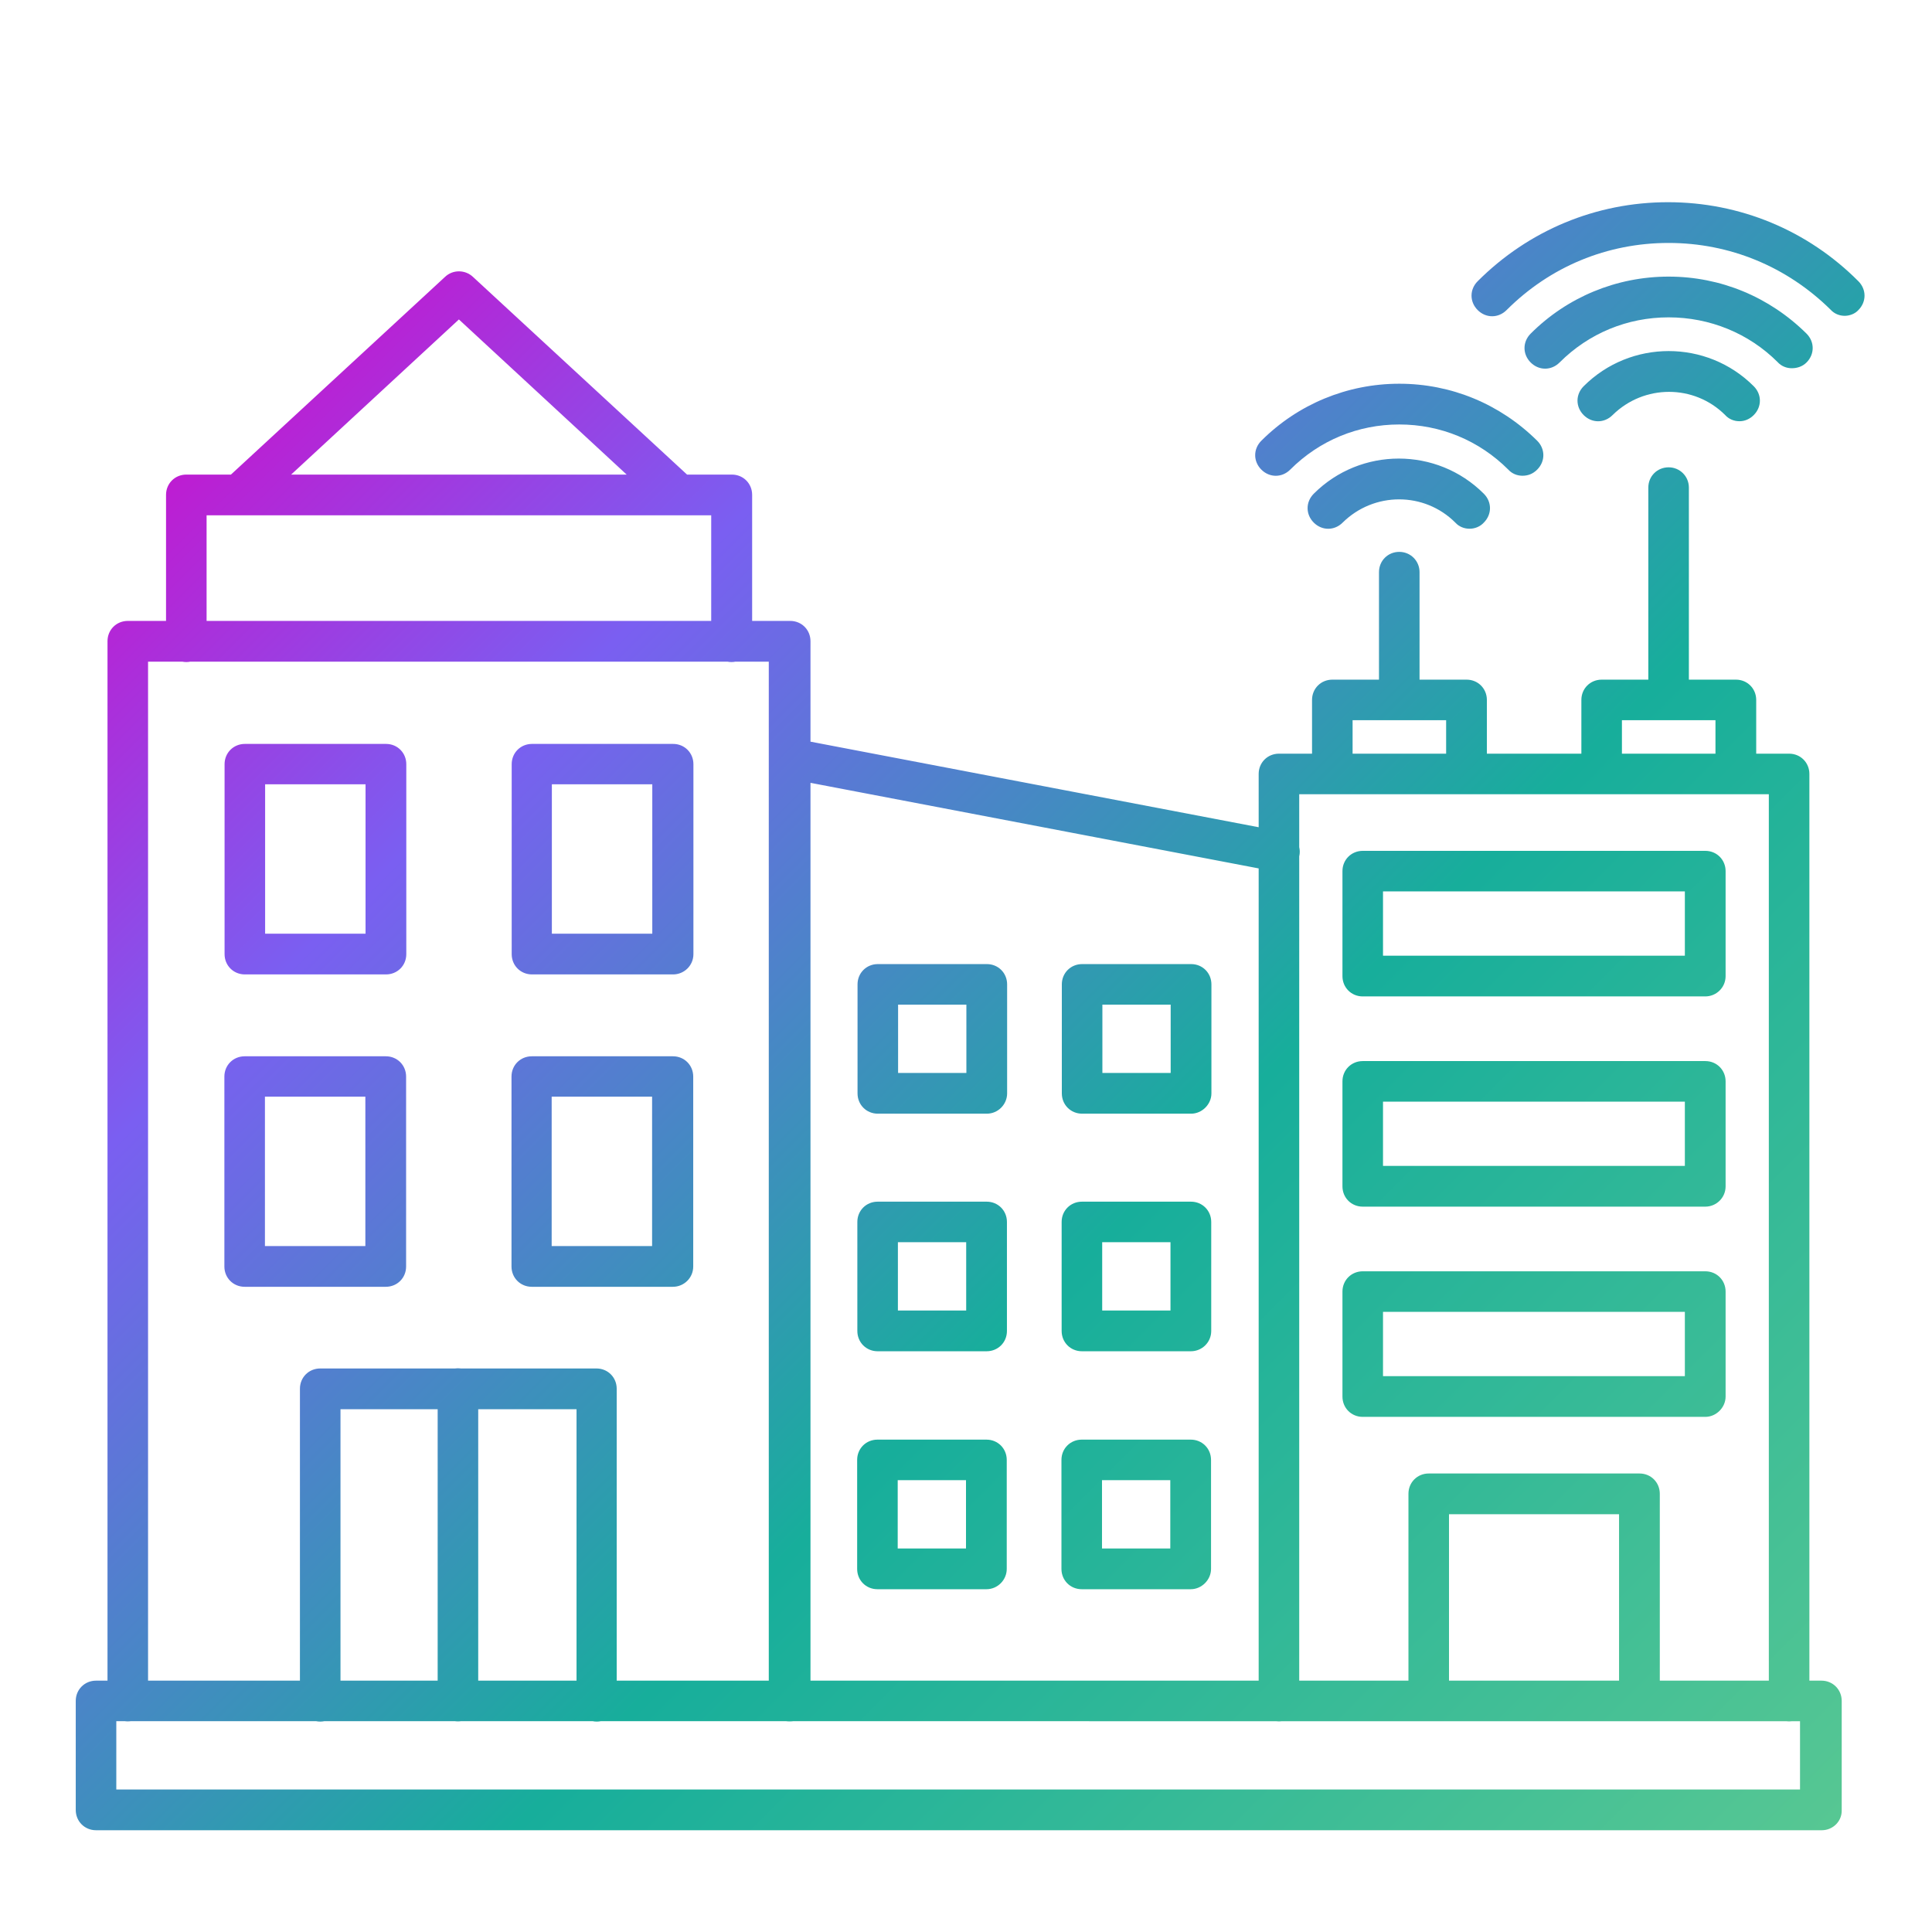 <?xml version="1.0" encoding="UTF-8"?>
<svg id="Layer_1" data-name="Layer 1" xmlns="http://www.w3.org/2000/svg" xmlns:xlink="http://www.w3.org/1999/xlink" viewBox="0 0 101 101">
  <defs>
    <style>
      .cls-1 {
        fill: url(#New_Gradient_Swatch);
      }
    </style>
    <linearGradient id="New_Gradient_Swatch" data-name="New Gradient Swatch" x1="-90.34" y1="130.26" x2="-21.21" y2="199.38" gradientTransform="translate(117.66 -128.98) scale(1.14)" gradientUnits="userSpaceOnUse">
     <stop offset="0" stop-color="#bd1dd2"/>
      <stop offset=".2" stop-color="#7a5ff1"/>
      <stop offset=".56" stop-color="#17ae9b"/>
      <stop offset="1" stop-color="#57c793"/>
    </linearGradient>
  </defs>
  <path class="cls-1" d="m38.24,34.61c-.6,0-1.06-.47-1.06-1.06v-6.61H10.8v6.61c0,.6-.47,1.06-1.06,1.06s-1.06-.47-1.06-1.06v-7.68c0-.6.47-1.06,1.06-1.06h28.52c.6,0,1.06.47,1.06,1.06v7.68c-.02.57-.49,1.06-1.08,1.06Zm-2.77-7.68c-.26,0-.51-.09-.72-.28l-10.76-9.95-10.76,9.95c-.43.4-1.11.38-1.51-.06-.4-.43-.38-1.11.06-1.51l11.49-10.61c.4-.38,1.04-.38,1.45,0l11.49,10.61c.43.4.47,1.06.06,1.51-.21.23-.49.34-.79.34h0Zm-15.29,24.01h-7.38c-.6,0-1.06-.47-1.06-1.06v-9.93c0-.6.47-1.06,1.06-1.06h7.38c.6,0,1.06.47,1.06,1.06v9.93c0,.6-.47,1.06-1.06,1.06Zm-6.32-2.13h5.25v-7.81h-5.25v7.81Zm21.33,2.13h-7.38c-.6,0-1.06-.47-1.06-1.06v-9.93c0-.6.47-1.06,1.06-1.06h7.38c.6,0,1.06.47,1.06,1.06v9.93c0,.6-.49,1.06-1.06,1.06Zm-6.34-2.13h5.25v-7.81h-5.25v7.81Zm-8.68,18.46h-7.38c-.6,0-1.06-.47-1.06-1.06v-9.93c0-.6.47-1.06,1.06-1.06h7.38c.6,0,1.06.47,1.06,1.06v9.93c0,.6-.47,1.06-1.06,1.06Zm-6.32-2.13h5.25v-7.81h-5.25v7.81Zm21.33,2.13h-7.38c-.6,0-1.06-.47-1.06-1.06v-9.93c0-.6.47-1.06,1.06-1.06h7.38c.6,0,1.06.47,1.06,1.06v9.93c0,.6-.49,1.06-1.06,1.06Zm-6.34-2.13h5.25v-7.81h-5.25v7.81Zm2.36,24.86c-.6,0-1.06-.47-1.06-1.06v-15.27h-12.34v15.27c0,.6-.47,1.06-1.06,1.06s-1.06-.47-1.06-1.06v-16.34c0-.6.47-1.06,1.06-1.06h14.44c.6,0,1.06.47,1.06,1.06v16.34c.02.6-.47,1.06-1.04,1.06Zm35.69-44.41c-.06,0-.13,0-.19-.02l-25.61-4.89c-.57-.11-.96-.66-.85-1.23s.66-.96,1.23-.85l25.61,4.89c.57.11.96.66.85,1.23-.11.53-.55.87-1.04.87h0Zm-4.62,12.63h-5.7c-.6,0-1.06-.47-1.06-1.06v-5.7c0-.6.47-1.06,1.06-1.06h5.7c.6,0,1.06.47,1.06,1.06v5.7c0,.57-.49,1.06-1.06,1.06Zm-4.64-2.13h3.57v-3.57h-3.57v3.57Zm-6.04,2.13h-5.7c-.6,0-1.06-.47-1.06-1.06v-5.7c0-.6.47-1.06,1.06-1.06h5.7c.6,0,1.06.47,1.06,1.06v5.7c0,.57-.47,1.06-1.06,1.06Zm-4.64-2.13h3.57v-3.57h-3.57v3.57Zm15.31,14.55h-5.7c-.6,0-1.06-.47-1.06-1.06v-5.7c0-.6.47-1.06,1.06-1.06h5.7c.6,0,1.06.47,1.06,1.06v5.7c0,.6-.49,1.06-1.06,1.06Zm-4.64-2.13h3.57v-3.57h-3.57v3.57Zm-6.04,2.13h-5.7c-.6,0-1.06-.47-1.06-1.06v-5.7c0-.6.47-1.06,1.06-1.06h5.7c.6,0,1.06.47,1.06,1.06v5.7c0,.6-.47,1.06-1.06,1.06Zm-4.64-2.13h3.57v-3.57h-3.57v3.57Zm15.31,14.57h-5.7c-.6,0-1.06-.47-1.06-1.06v-5.7c0-.6.47-1.06,1.06-1.06h5.7c.6,0,1.06.47,1.06,1.06v5.7c0,.57-.49,1.06-1.06,1.06Zm-4.64-2.13h3.57v-3.57h-3.57v3.57Zm-6.04,2.13h-5.7c-.6,0-1.06-.47-1.06-1.06v-5.7c0-.6.47-1.06,1.06-1.06h5.7c.6,0,1.06.47,1.06,1.06v5.7c0,.57-.47,1.06-1.06,1.06Zm-4.64-2.13h3.57v-3.57h-3.57v3.57Zm-22.99,9.04c-.6,0-1.06-.47-1.06-1.06v-16.34c0-.6.47-1.06,1.06-1.06s1.06.47,1.06,1.06v16.34c0,.6-.47,1.06-1.06,1.06Zm17.31,0c-.6,0-1.06-.47-1.06-1.06v-54.34H7.74v54.34c0,.6-.47,1.06-1.06,1.06s-1.06-.47-1.06-1.06v-55.41c0-.6.47-1.06,1.06-1.06h34.63c.6,0,1.06.47,1.06,1.06v55.41c0,.6-.47,1.06-1.06,1.06Zm52.28,0c-.6,0-1.06-.47-1.06-1.06v-47.41h-24.55v47.41c0,.6-.47,1.06-1.06,1.06s-1.06-.47-1.06-1.06v-48.47c0-.6.47-1.06,1.06-1.06h26.67c.6,0,1.06.47,1.06,1.06v48.47c0,.6-.47,1.06-1.06,1.06Zm-4.38-37.9h-17.91c-.6,0-1.06-.47-1.06-1.06v-5.49c0-.6.47-1.06,1.06-1.06h17.91c.6,0,1.06.47,1.06,1.06v5.49c0,.6-.49,1.06-1.06,1.06h0Zm-16.85-2.13h15.78v-3.36h-15.78v3.36Zm16.85,13.12h-17.91c-.6,0-1.06-.47-1.06-1.06v-5.49c0-.6.47-1.06,1.06-1.06h17.91c.6,0,1.06.47,1.06,1.06v5.49c0,.6-.49,1.06-1.06,1.06Zm-16.85-2.13h15.78v-3.36h-15.78v3.36Zm16.85,13.12h-17.91c-.6,0-1.06-.47-1.06-1.06v-5.49c0-.6.47-1.06,1.06-1.06h17.91c.6,0,1.06.47,1.06,1.06v5.49c0,.57-.49,1.06-1.06,1.06Zm-16.85-2.13h15.78v-3.36h-15.78v3.36Zm13.4,18.04c-.6,0-1.06-.47-1.06-1.06v-9.76h-8.89v9.76c0,.6-.47,1.06-1.06,1.06s-1.06-.47-1.06-1.06v-10.83c0-.6.47-1.06,1.06-1.06h11.02c.6,0,1.06.47,1.06,1.06v10.83c0,.6-.49,1.06-1.06,1.06Zm10.74-73.47c-.28,0-.55-.11-.74-.32-2.28-2.25-5.27-3.49-8.47-3.49s-6.19,1.23-8.47,3.51c-.43.43-1.08.43-1.51,0s-.43-1.08,0-1.51c2.66-2.66,6.19-4.13,9.95-4.13s7.3,1.47,9.95,4.13c.43.43.43,1.08,0,1.51-.17.19-.45.3-.72.3Zm-2.77,2.74c-.28,0-.55-.11-.74-.32-1.51-1.51-3.55-2.34-5.7-2.34s-4.17.83-5.7,2.36c-.43.43-1.08.43-1.51,0s-.43-1.08,0-1.51c1.91-1.91,4.49-2.98,7.21-2.98s5.27,1.06,7.21,2.98c.43.43.43,1.08,0,1.51-.21.21-.49.3-.77.3Zm-2.74,2.77c-.28,0-.55-.11-.74-.32-1.62-1.62-4.25-1.62-5.89,0-.43.43-1.08.43-1.51,0s-.43-1.08,0-1.51c2.45-2.45,6.44-2.45,8.89,0,.43.43.43,1.08,0,1.51-.21.21-.47.32-.74.32h0Zm-.19,19.48c-.6,0-1.06-.47-1.06-1.06v-2.79h-4.89v2.79c0,.6-.47,1.06-1.06,1.06s-1.06-.47-1.06-1.06v-3.85c0-.6.47-1.06,1.06-1.06h7.02c.6,0,1.06.47,1.06,1.06v3.85c0,.6-.47,1.06-1.06,1.06Zm-3.51-3.85c-.6,0-1.06-.47-1.06-1.06v-11.1c0-.6.47-1.06,1.06-1.06s1.06.47,1.06,1.06v11.1c0,.57-.47,1.06-1.06,1.06Zm-10.57,3.85c-.6,0-1.06-.47-1.06-1.06v-2.79h-4.89v2.79c0,.6-.47,1.06-1.06,1.06s-1.06-.47-1.06-1.06v-3.85c0-.6.47-1.06,1.06-1.06h7.02c.6,0,1.06.47,1.06,1.06v3.85c0,.6-.49,1.06-1.06,1.06Zm-3.51-3.85c-.6,0-1.06-.47-1.06-1.06v-6.68c0-.6.47-1.06,1.06-1.06s1.06.47,1.06,1.06v6.68c0,.57-.49,1.06-1.06,1.06Zm6.44-12.78c-.28,0-.55-.11-.74-.32-1.53-1.53-3.55-2.36-5.7-2.36s-4.17.83-5.7,2.36c-.43.43-1.08.43-1.51,0s-.43-1.08,0-1.51c1.91-1.91,4.49-2.98,7.21-2.98s5.27,1.06,7.21,2.98c.43.43.43,1.08,0,1.51-.23.23-.49.32-.77.32Zm-2.77,2.77c-.28,0-.55-.11-.74-.32-1.62-1.62-4.25-1.62-5.89,0-.43.43-1.08.43-1.51,0s-.43-1.08,0-1.51c2.45-2.45,6.44-2.45,8.89,0,.43.43.43,1.08,0,1.51-.19.21-.47.32-.74.32h0Zm18.36,68.04H5.02c-.6,0-1.06-.47-1.06-1.06v-5.7c0-.6.47-1.06,1.06-1.06h90.2c.6,0,1.06.47,1.06,1.06v5.7c.02.6-.47,1.06-1.04,1.06Zm-89.16-2.13h88.08v-3.57H6.08v3.57Z"/>
</svg>